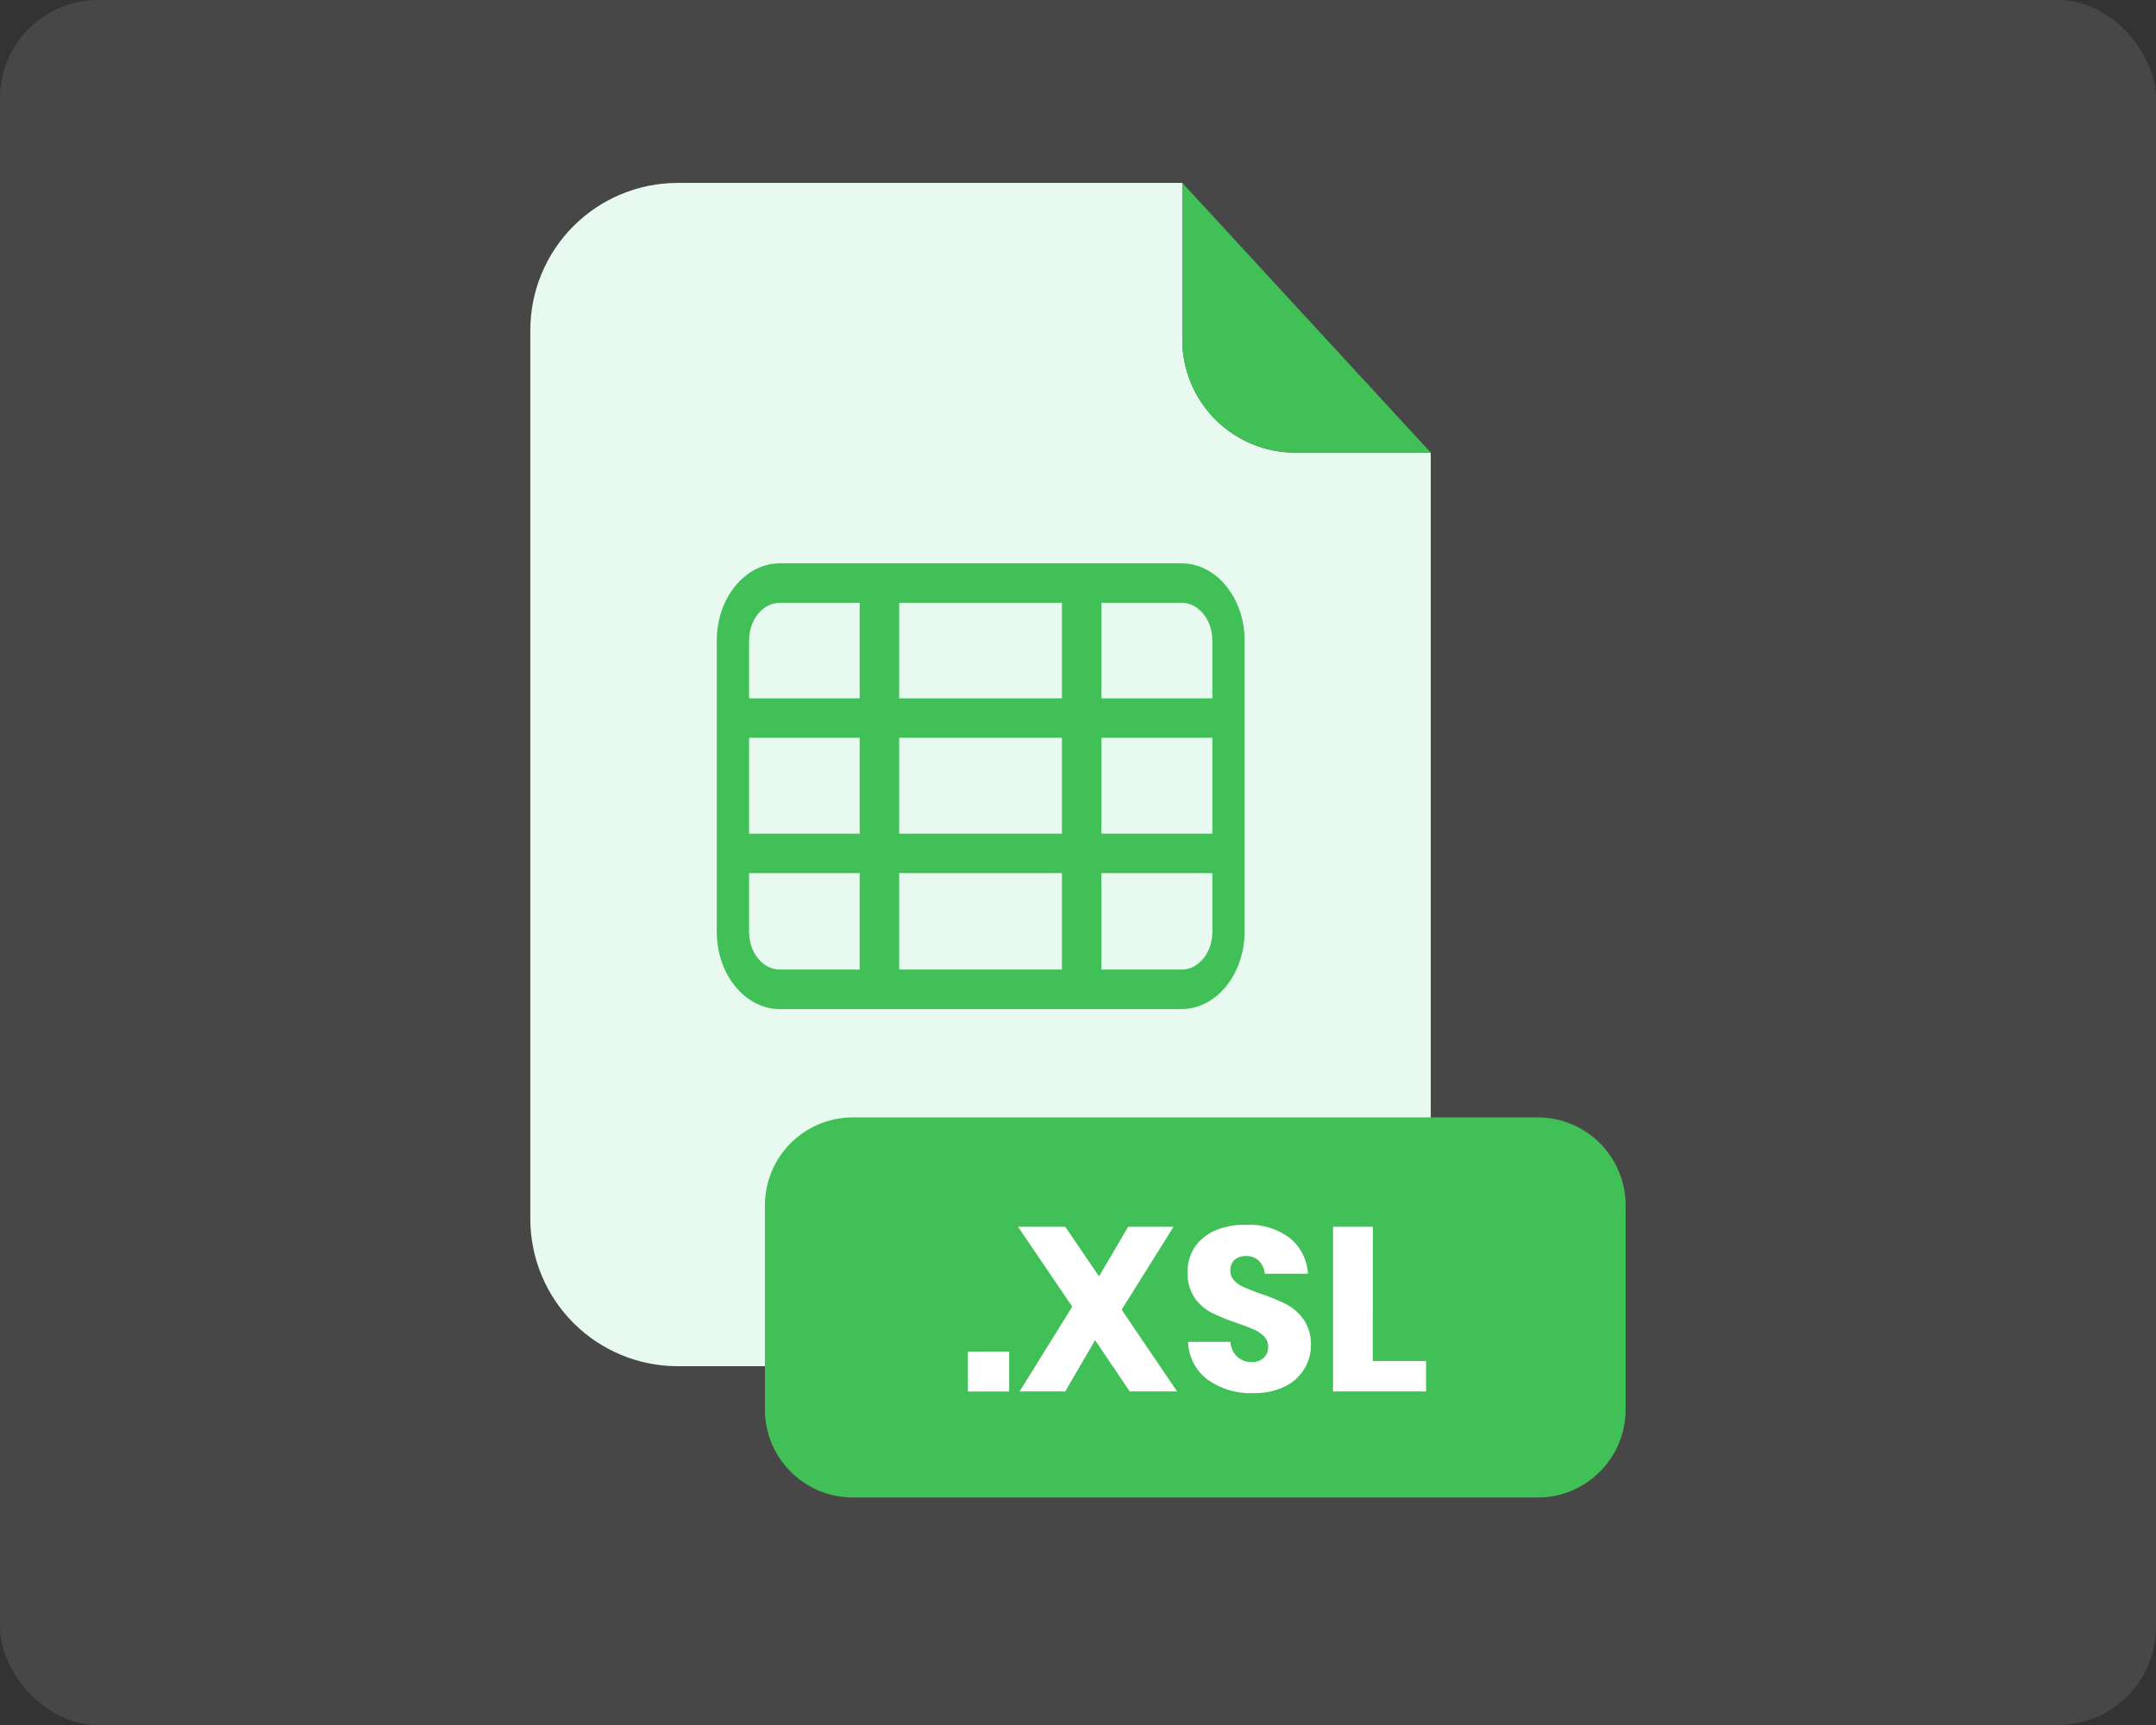 <svg width="65" height="52" viewBox="0 0 65 52" fill="none" xmlns="http://www.w3.org/2000/svg">
<rect x="0" y="0" width="65" height="52" fill="#333333" stroke="none"/>
<g clip-path="url(#clip0_5912_72545)">
<rect width="65" height="52" rx="2.955" fill="white" fill-opacity="0.1"/>
<path d="M39.049 13.645C38.146 13.644 37.281 13.285 36.642 12.647C36.004 12.009 35.645 11.143 35.644 10.241V5.514H20.431C19.253 5.514 18.123 5.982 17.29 6.815C16.456 7.648 15.988 8.778 15.988 9.957V36.74C15.988 37.919 16.456 39.049 17.29 39.882C18.123 40.715 19.253 41.184 20.431 41.184H38.692C39.87 41.184 41.001 40.715 41.834 39.882C42.667 39.049 43.135 37.919 43.135 36.74V13.645H39.049Z" fill="#E8FAEF"/>
<path d="M43.136 13.645H39.049C38.146 13.644 37.281 13.285 36.643 12.647C36.004 12.009 35.645 11.143 35.645 10.241V5.514L43.136 13.645Z" fill="#40C057"/>
<path d="M46.358 33.684H25.713C24.249 33.684 23.061 34.871 23.061 36.335V42.49C23.061 43.955 24.249 45.142 25.713 45.142H46.358C47.823 45.142 49.01 43.955 49.01 42.49V36.335C49.01 34.871 47.823 33.684 46.358 33.684Z" fill="#40C057"/>
<path d="M30.424 40.746V41.946H29.181V40.746H30.424Z" fill="white"/>
<path d="M34.06 41.945L33.015 40.4L32.115 41.945H30.74L32.327 39.389L30.69 36.98H32.115L33.134 38.476L34.012 36.98H35.381L33.816 39.48L35.487 41.945H34.06Z" fill="white"/>
<path d="M39.318 41.273C39.176 41.501 38.971 41.684 38.729 41.8C38.434 41.938 38.11 42.005 37.785 41.996C37.293 42.017 36.809 41.874 36.407 41.589C36.23 41.456 36.085 41.284 35.983 41.087C35.881 40.89 35.825 40.673 35.818 40.451H37.096C37.105 40.618 37.176 40.776 37.296 40.894C37.415 41.004 37.572 41.064 37.735 41.059C37.801 41.062 37.867 41.053 37.93 41.032C37.993 41.01 38.05 40.976 38.1 40.931C38.144 40.889 38.178 40.837 38.202 40.781C38.225 40.724 38.236 40.663 38.233 40.601C38.235 40.543 38.225 40.485 38.204 40.431C38.182 40.377 38.151 40.328 38.11 40.286C38.022 40.197 37.919 40.127 37.804 40.078C37.684 40.025 37.516 39.961 37.299 39.885C37.036 39.798 36.779 39.694 36.53 39.573C36.325 39.467 36.149 39.313 36.018 39.124C35.865 38.894 35.79 38.623 35.803 38.348C35.797 38.075 35.876 37.808 36.028 37.581C36.184 37.361 36.4 37.189 36.65 37.086C36.939 36.969 37.248 36.913 37.56 36.921C38.033 36.895 38.5 37.035 38.881 37.316C39.043 37.448 39.176 37.612 39.271 37.798C39.366 37.984 39.421 38.188 39.432 38.397H38.133C38.118 38.251 38.056 38.114 37.955 38.008C37.903 37.958 37.842 37.92 37.775 37.895C37.708 37.87 37.636 37.859 37.565 37.862C37.441 37.856 37.319 37.897 37.223 37.974C37.179 38.017 37.144 38.068 37.122 38.125C37.099 38.182 37.09 38.244 37.094 38.305C37.092 38.416 37.133 38.523 37.21 38.603C37.292 38.689 37.391 38.757 37.501 38.803C37.618 38.855 37.786 38.92 38.006 39C38.274 39.087 38.535 39.194 38.787 39.32C38.992 39.431 39.17 39.588 39.305 39.779C39.459 40.012 39.535 40.288 39.523 40.567C39.521 40.816 39.45 41.061 39.318 41.273Z" fill="white"/>
<path d="M41.386 41.026H42.994V41.945H40.188V36.98H41.389L41.386 41.026Z" fill="white"/>
<path d="M35.618 30.419H23.512C22.464 30.419 21.61 29.375 21.61 28.091V19.309C21.61 18.026 22.464 16.982 23.512 16.982H35.623C36.67 16.982 37.523 18.026 37.523 19.309V28.091C37.518 29.375 36.665 30.419 35.618 30.419ZM23.512 18.171C22.999 18.171 22.583 18.681 22.583 19.309V28.091C22.583 28.718 22.999 29.228 23.512 29.228H35.623C36.135 29.228 36.551 28.718 36.551 28.091V19.309C36.551 18.681 36.135 18.171 35.623 18.171H23.512Z" fill="#40C057"/>
<path d="M37.033 25.131H22.093V26.321H37.033V25.131Z" fill="#40C057"/>
<path d="M37.033 21.051H22.093V22.241H37.033V21.051Z" fill="#40C057"/>
<path d="M33.206 17.576H32.016V29.822H33.206V17.576Z" fill="#40C057"/>
<path d="M27.108 17.576H25.918V29.822H27.108V17.576Z" fill="#40C057"/>
</g>
<defs>
<clipPath id="clip0_5912_72545">
<rect width="65" height="52" rx="2.955" fill="white"/>
</clipPath>
</defs>
</svg>
